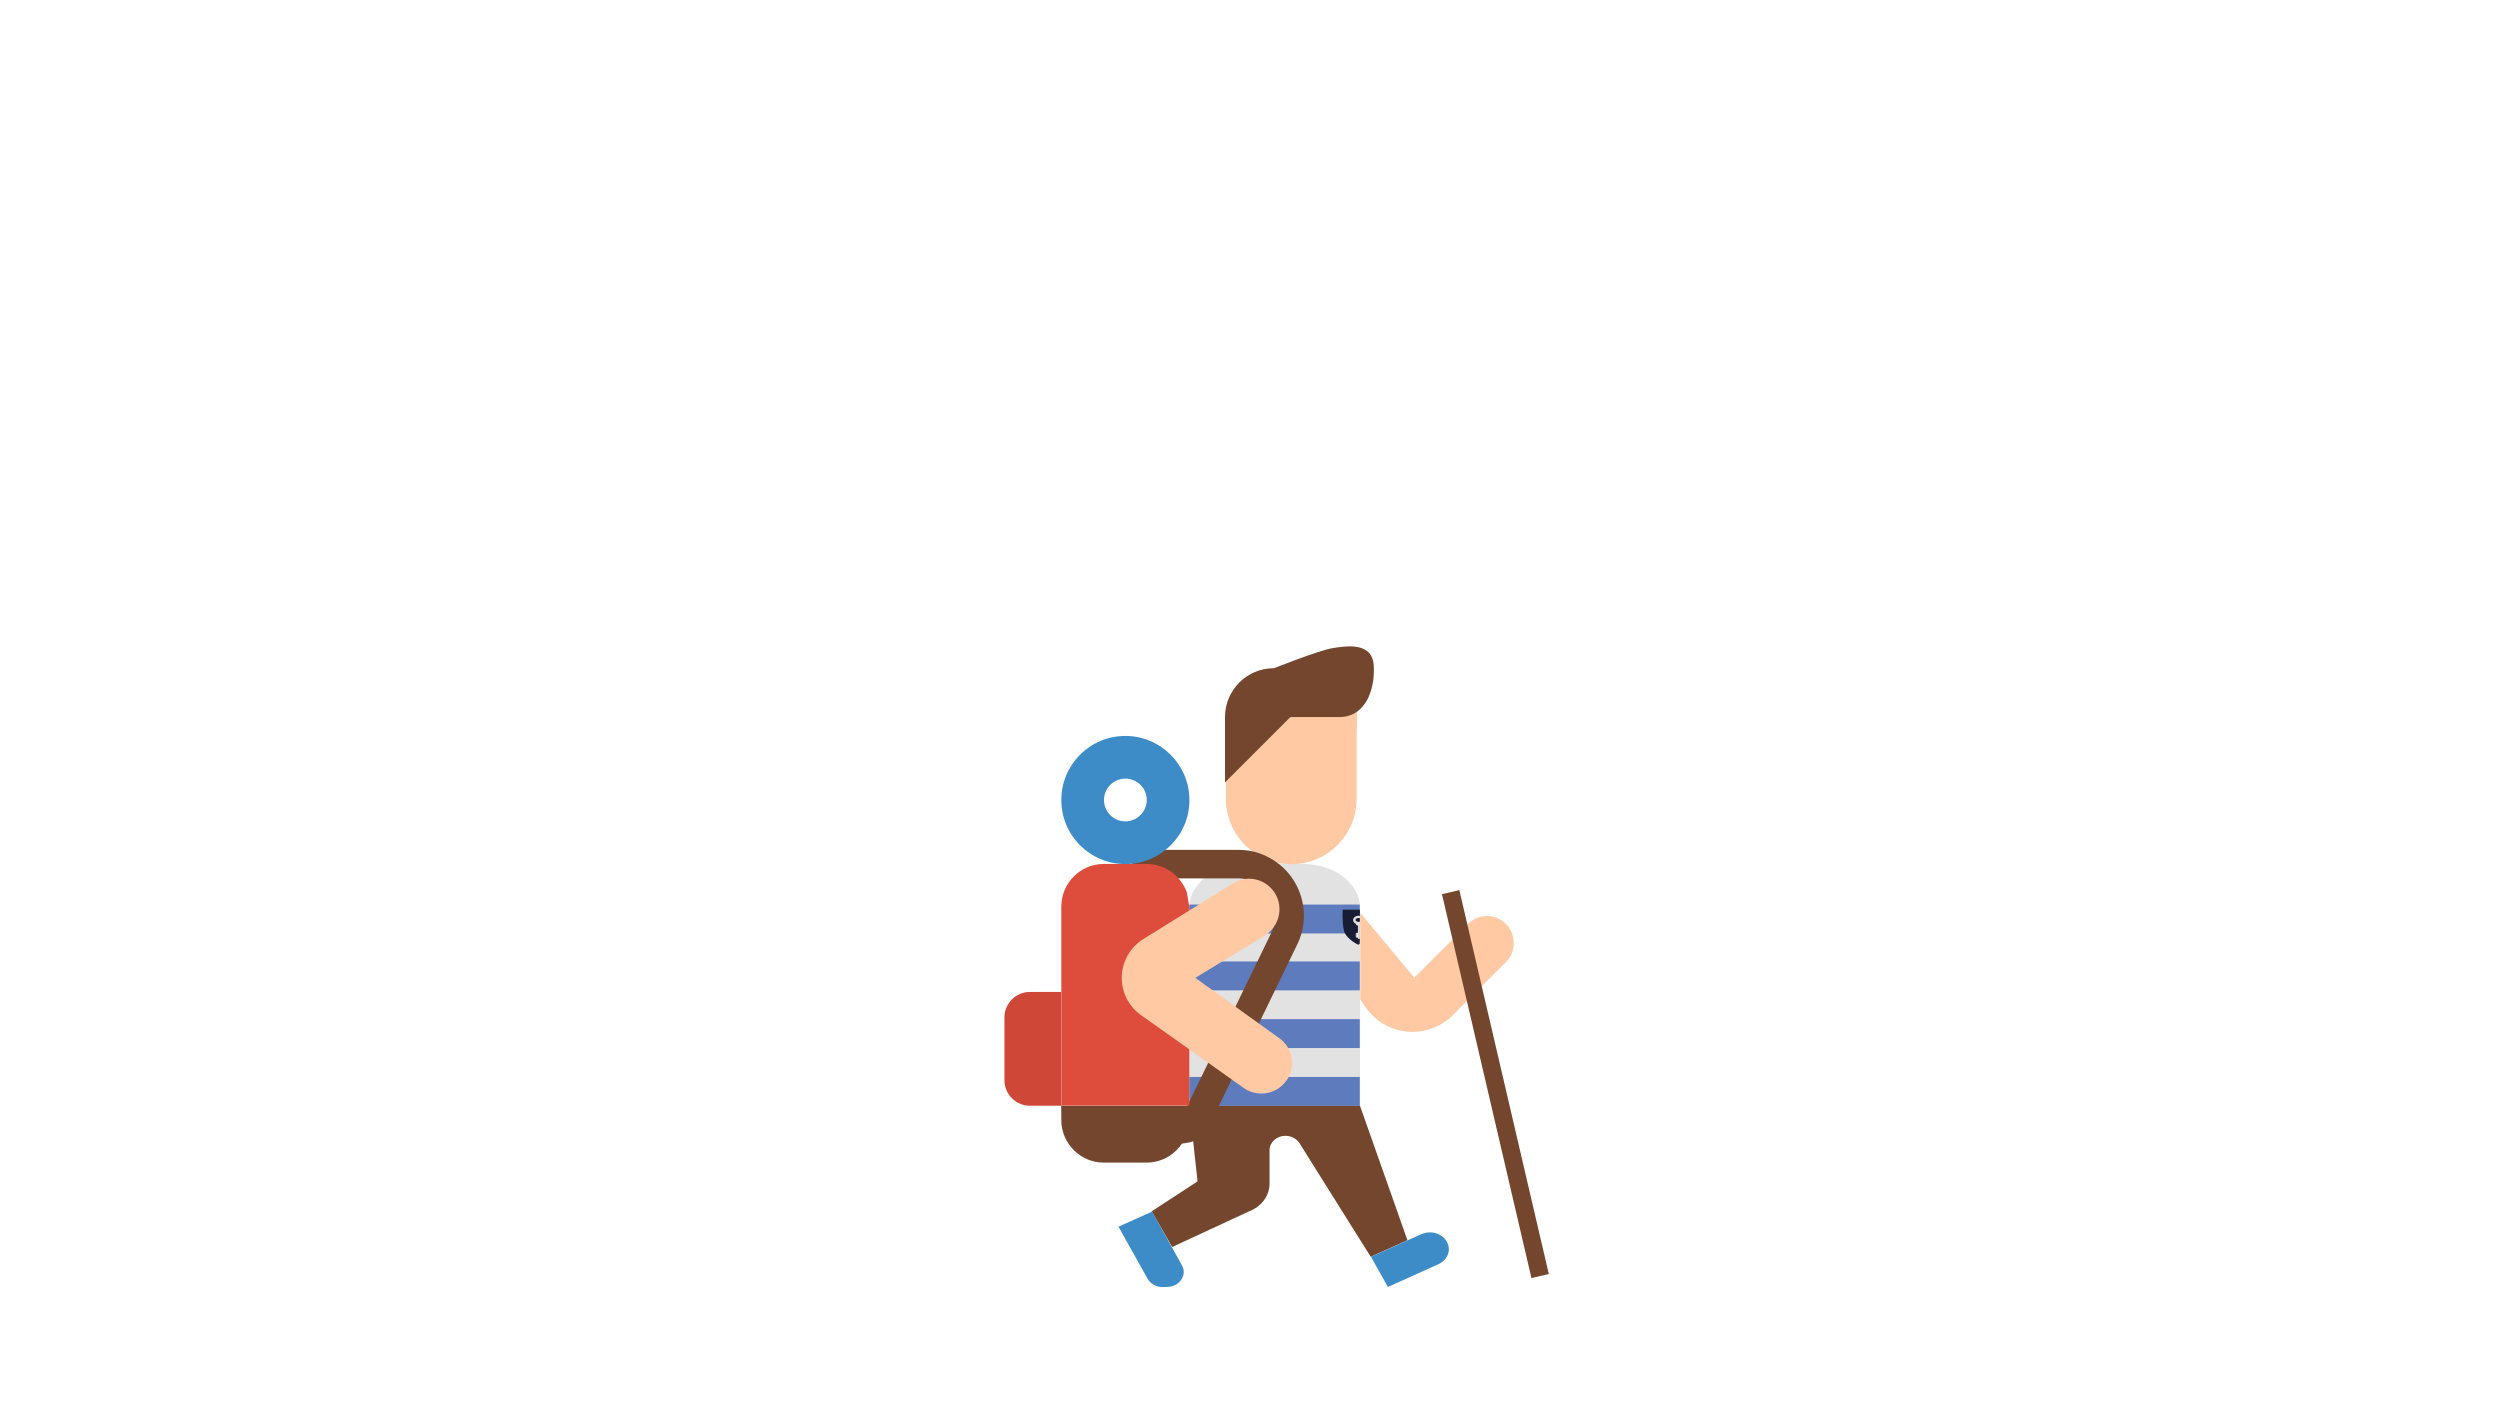 <?xml version="1.0" encoding="utf-8"?>
<!-- Generator: Adobe Illustrator 18.0.0, SVG Export Plug-In . SVG Version: 6.00 Build 0)  -->
<!DOCTYPE svg PUBLIC "-//W3C//DTD SVG 1.1//EN" "http://www.w3.org/Graphics/SVG/1.1/DTD/svg11.dtd">
<svg version="1.1" id="Calque_1" xmlns="http://www.w3.org/2000/svg" xmlns:xlink="http://www.w3.org/1999/xlink" x="0px" y="0px"
	 viewBox="0 0 1920 1080" enable-background="new 0 0 1920 1080" xml:space="preserve">
<g id="Capa_1">
	<path fill="#CF4737" d="M791,761.8h24l0,0v87.4l0,0h-24c-10.8,0-19.6-8.8-19.6-19.6v-48.1C771.4,770.6,780.2,761.8,791,761.8z"/>
	<g id="Calque_2">
		<path fill="#E2E2E2" d="M1000.7,663.5h-43.7c-24.2,0-43.7,15.1-43.7,33.7v151.9h131.2V697.2
			C1044.5,678.7,1024.9,663.5,1000.7,663.5z"/>
		<rect x="913.4" y="827.1" fill="#5E7BBD" width="130.9" height="22.2"/>
		<rect x="913.4" y="782.7" fill="#5E7BBD" width="130.9" height="22.2"/>
		<rect x="913.4" y="738.4" fill="#5E7BBD" width="130.9" height="22.2"/>
		<rect x="913.4" y="694.7" fill="#5E7BBD" width="130.9" height="22.2"/>
		<path fill="#191D34" d="M1044.4,698.6h-13.2c0,0-0.6,9.3,0.9,16c1.5,6.5,11.1,11,11.1,11l1.1-0.9"/>
		<line fill="none" x1="1044.5" y1="724.7" x2="1044.4" y2="698.6"/>
		<g>
			<g>
				<path fill="#E2E2E2" d="M1043.4,705c1.4,0,2.4,0.8,2.4,1.5c0,0.8-1,1.5-2.4,1.5s-2.4-0.8-2.4-1.5S1042,705,1043.4,705
					 M1043.4,703.3c-2.3,0-4.2,1.5-4.2,3.3c0,1.8,1.9,3.3,4.2,3.3c2.3,0,4.2-1.5,4.2-3.3C1047.6,704.7,1045.7,703.3,1043.4,703.3
					L1043.4,703.3z"/>
			</g>
		</g>
		<path fill="#E2E2E2" d="M1044.3,710.8h-1.8c-0.6,0-1.1-0.5-1.1-1.1l0,0c0-0.6,0.5-1.1,1.1-1.1h1.8c0.6,0,1.1,0.5,1.1,1.1l0,0
			C1045.4,710.3,1044.9,710.8,1044.3,710.8z"/>
		<path fill="#E2E2E2" d="M1044.4,720.8c-0.5,0.5-0.9,0.6-1.5,0v-10.6h1.5V720.8z"/>
		<rect x="1041.6" y="716.4" fill="#E2E2E2" width="1.9" height="3.8"/>
		<rect x="1041.1" y="717" fill="#E2E2E2" width="0.9" height="0.9"/>
		<rect x="1041.1" y="718.4" fill="#E2E2E2" width="0.9" height="0.9"/>
	</g>
	<path fill="#FEC9A3" d="M1041.9,538.1l-98.8,12.6c-1,4.2-1.6,8.3-1.6,12.6v50.2c0,27.7,22.4,50.2,50.2,50.2
		c27.7,0,50.2-22.4,50.2-50.2v-50.2C1042.4,554.9,1042.4,546.4,1041.9,538.1z"/>
	<g>
		<path fill="#75462E" d="M940.8,550.7v50.2l50.2-50.2h37.6c20.8,0,27.7-22.3,26.4-40c-1.3-17.7-20.8-14.6-31.3-13
			c-10.4,1.6-45.3,15.5-45.3,15.5C957.7,513.1,940.8,530,940.8,550.7L940.8,550.7"/>
		<path fill="#75462E" d="M1044.5,849.3H913.4l6.3,58l-35.2,23l15.7,27.4l58.9-27.3c9.7-3.7,15.9-12,15.9-21.4v-25.7
			c0-6,5.5-11,12.2-11c4.4,0,8.4,2.1,10.7,5.5l54.8,87.4l28.2-12.7L1044.5,849.3z"/>
	</g>
	<g>
		<path fill="#3E8CC7" d="M881.3,982L859,942.1l25.8-11.6l22.9,41.2c1.9,3.3,1.9,7.2,0,10.3l0,0c-2.1,3.9-6.7,6.4-11.6,6.4h-3.5
			C887.9,988.4,883.4,985.9,881.3,982z"/>
		<path fill="#3E8CC7" d="M1104.7,970.9l-38.8,17.5l-13-23.2l38.8-17.4c7.2-3.1,15.9-0.6,19.4,5.8l0,0l0,0
			C1114.8,959.9,1111.9,967.7,1104.7,970.9L1104.7,970.9z"/>
	</g>
	<path fill="#FEC9A3" d="M1158.5,711.8c-6.8-9.1-19.8-11-28.8-4.2c-0.8,0.6-1.5,1.3-2.1,1.9l-41.4,41.4l-41.5-49.8v66.5l3.7,5.4
		c13.5,20.1,40.5,25.6,60.7,12.1c2.4-1.6,4.7-3.4,6.7-5.5l41-41C1163.7,731.5,1164.6,720,1158.5,711.8z"/>
	<g>
		<path fill="#75462E" d="M951,652.7h-81.4v21.9H951c15.7,0,28.6,12.8,28.6,28.6c0,4.3-1,8.6-2.9,12.5L908.1,857l-27.6,3.3v21.9
			l31.2-4.5c7.2-1,13.3-5.5,16.5-12.1l68.1-140.3c12.2-25,1.8-55.3-23.3-67.5C966.2,654.3,958.7,652.7,951,652.7z"/>
		<path fill="#75462E" d="M815.1,860.2c0,18.1,14.7,32.7,32.7,32.7h32.7c18.1,0,32.7-14.7,32.7-32.7v-11h-98.3
			C815.1,849.3,815.1,860.2,815.1,860.2z"/>
	</g>
	<path fill="#DE4C3C" d="M911.5,685.4c-4.7-13.1-17-21.9-31-21.9h-32.7c-18.1,0-32.7,14.7-32.7,32.7v152.9h98.3V696.4L911.5,685.4z"
		/>
	
		<rect x="1141.2" y="681.8" transform="matrix(0.974 -0.227 0.227 0.974 -158.869 281.685)" fill="#75462E" width="13.7" height="302.7"/>
	<path fill="#3E8CC7" d="M864.3,565.2c-27.2,0-49.2,22-49.2,49.2c0,27.2,22,49.2,49.2,49.2c27.2,0,49.2-22,49.2-49.2
		C913.4,587.2,891.3,565.2,864.3,565.2z M864.3,630.8c-9.1,0-16.4-7.3-16.4-16.4c0-9.1,7.3-16.4,16.4-16.4c9.1,0,16.4,7.3,16.4,16.4
		S873.2,630.8,864.3,630.8z"/>
	<path fill="#FEC9A3" d="M972.5,717.8L918,751l63.9,45.9c10.8,7.2,13.7,21.8,6.4,32.6c-0.3,0.4-0.5,0.6-0.8,1l0,0
		c-7.4,9.9-21.4,12.3-31.7,5.5l-78.7-55.8c-9.8-6.5-15.6-17.5-15.6-29.2l0,0c0-11.7,5.9-22.7,15.6-29.2l69.2-43
		c10.3-6.9,24.3-4.5,31.7,5.5l0,0c7.8,10.4,5.5,25-4.8,32.9C973.2,717.3,972.9,717.5,972.5,717.8z"/>
</g>
</svg>
